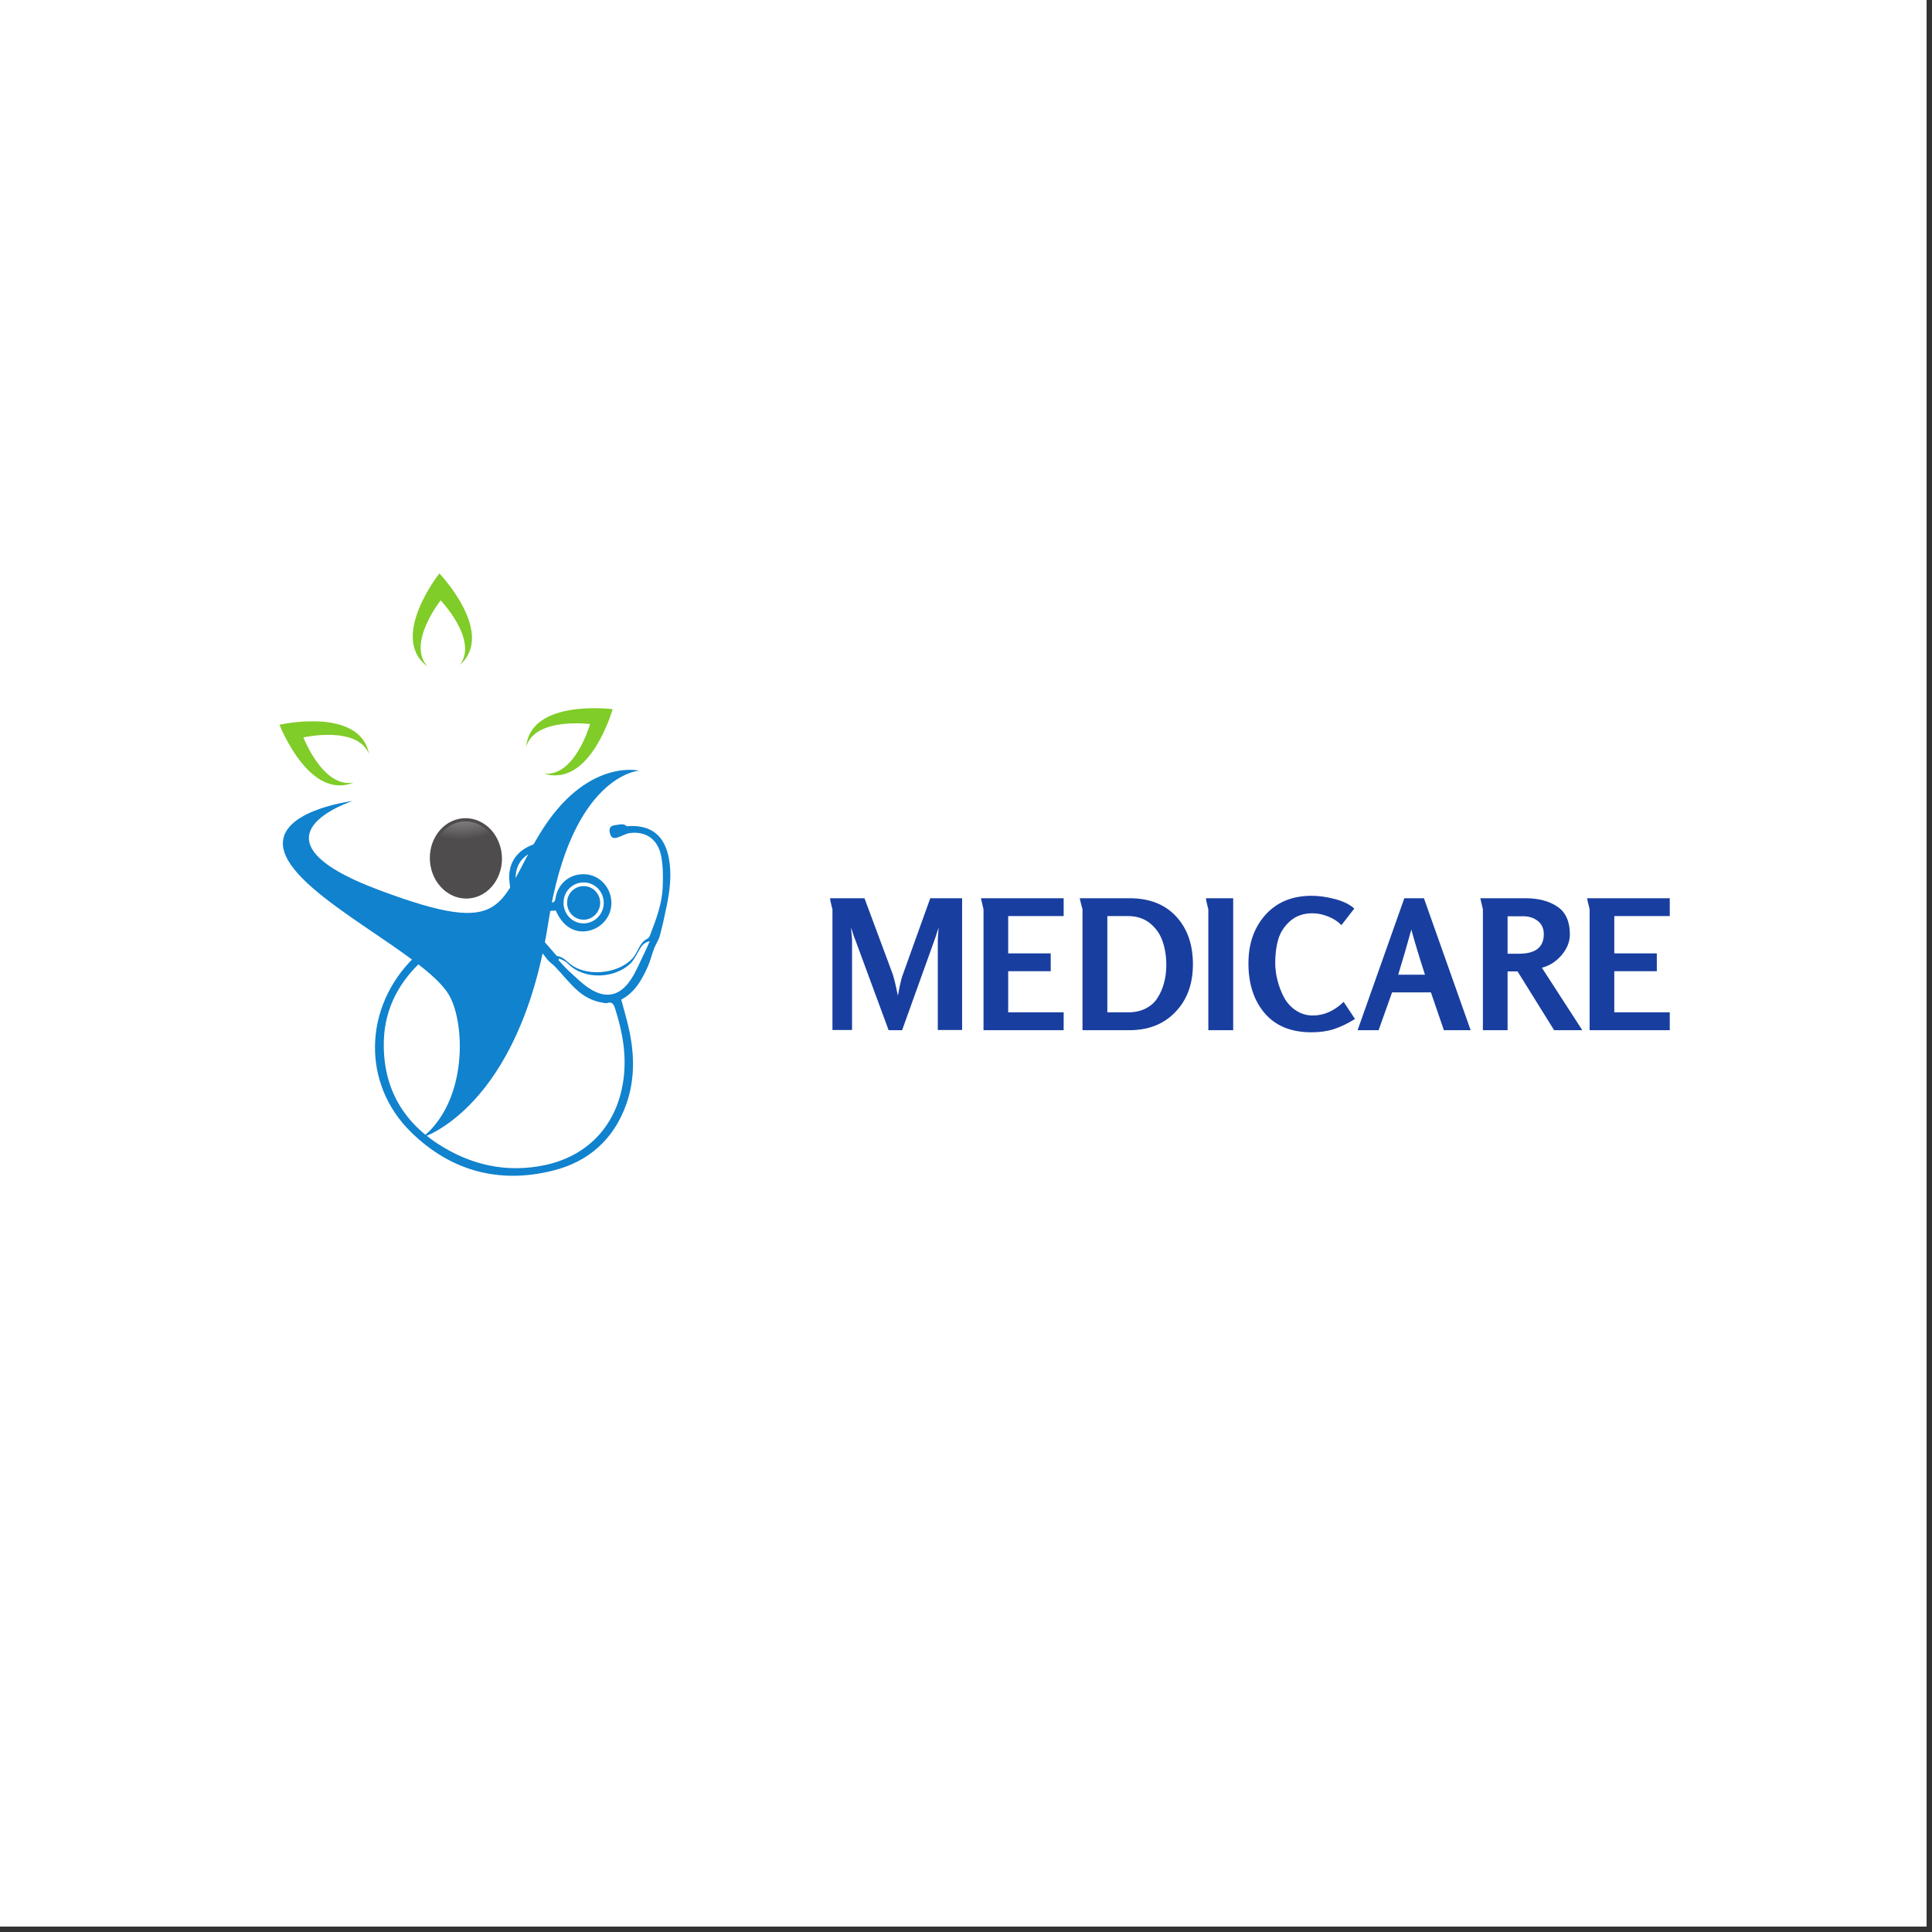 <svg xmlns="http://www.w3.org/2000/svg" xmlns:xlink="http://www.w3.org/1999/xlink" width="230" zoomAndPan="magnify" viewBox="0 0 172.5 172.5" height="230" preserveAspectRatio="xMidYMid meet" version="1.0"><rect x="0" y="0" width="172.5" height="172.5" fill="#333333" stroke="none"/><defs><g/><clipPath id="d5c3960f3d"><path d="M 0 0 L 172 0 L 172 172 L 0 172 Z M 0 0 " clip-rule="nonzero"/></clipPath><clipPath id="681dc72bb2"><path d="M 33 73.469 L 60 73.469 L 60 105 L 33 105 Z M 33 73.469 " clip-rule="nonzero"/></clipPath><clipPath id="f5a8d6bd40"><path d="M 36 51 L 43 51 L 43 60 L 36 60 Z M 36 51 " clip-rule="nonzero"/></clipPath><clipPath id="685ba00033"><path d="M 20.242 52.078 L 56.203 50.402 L 58.543 100.598 L 22.582 102.273 Z M 20.242 52.078 " clip-rule="nonzero"/></clipPath><clipPath id="92b7508913"><path d="M 20.242 52.078 L 56.203 50.402 L 58.543 100.598 L 22.582 102.273 Z M 20.242 52.078 " clip-rule="nonzero"/></clipPath><clipPath id="73d4224f1c"><path d="M 20.242 52.078 L 56.203 50.402 L 58.543 100.598 L 22.582 102.273 Z M 20.242 52.078 " clip-rule="nonzero"/></clipPath><clipPath id="b2730bda6b"><path d="M 46 63 L 55 63 L 55 70 L 46 70 Z M 46 63 " clip-rule="nonzero"/></clipPath><clipPath id="0f54c25007"><path d="M 20.242 52.078 L 56.203 50.402 L 58.543 100.598 L 22.582 102.273 Z M 20.242 52.078 " clip-rule="nonzero"/></clipPath><clipPath id="cbf72af804"><path d="M 20.242 52.078 L 56.203 50.402 L 58.543 100.598 L 22.582 102.273 Z M 20.242 52.078 " clip-rule="nonzero"/></clipPath><clipPath id="62e0a15b66"><path d="M 20.242 52.078 L 56.203 50.402 L 58.543 100.598 L 22.582 102.273 Z M 20.242 52.078 " clip-rule="nonzero"/></clipPath><clipPath id="389d412773"><path d="M 24 64 L 33 64 L 33 71 L 24 71 Z M 24 64 " clip-rule="nonzero"/></clipPath><clipPath id="e2d8f16e6c"><path d="M 20.242 52.078 L 56.203 50.402 L 58.543 100.598 L 22.582 102.273 Z M 20.242 52.078 " clip-rule="nonzero"/></clipPath><clipPath id="6f080761ef"><path d="M 20.242 52.078 L 56.203 50.402 L 58.543 100.598 L 22.582 102.273 Z M 20.242 52.078 " clip-rule="nonzero"/></clipPath><clipPath id="1754b0925f"><path d="M 20.242 52.078 L 56.203 50.402 L 58.543 100.598 L 22.582 102.273 Z M 20.242 52.078 " clip-rule="nonzero"/></clipPath><clipPath id="b5ff88bb0d"><path d="M 25 68 L 58 68 L 58 102 L 25 102 Z M 25 68 " clip-rule="nonzero"/></clipPath><clipPath id="501dce4699"><path d="M 20.242 52.078 L 56.203 50.402 L 58.543 100.598 L 22.582 102.273 Z M 20.242 52.078 " clip-rule="nonzero"/></clipPath><clipPath id="4fa6c0ad02"><path d="M 20.242 52.078 L 56.203 50.402 L 58.543 100.598 L 22.582 102.273 Z M 20.242 52.078 " clip-rule="nonzero"/></clipPath><clipPath id="ab891fb429"><path d="M 20.242 52.078 L 56.203 50.402 L 58.543 100.598 L 22.582 102.273 Z M 20.242 52.078 " clip-rule="nonzero"/></clipPath><clipPath id="98f020f985"><path d="M 38 73 L 45 73 L 45 81 L 38 81 Z M 38 73 " clip-rule="nonzero"/></clipPath><clipPath id="2dcbddc023"><path d="M 20.242 52.078 L 56.203 50.402 L 58.543 100.598 L 22.582 102.273 Z M 20.242 52.078 " clip-rule="nonzero"/></clipPath><clipPath id="86ff28ce19"><path d="M 20.242 52.078 L 56.203 50.402 L 58.543 100.598 L 22.582 102.273 Z M 20.242 52.078 " clip-rule="nonzero"/></clipPath><clipPath id="6bd3e7a2ee"><path d="M 20.242 52.078 L 56.203 50.402 L 58.543 100.598 L 22.582 102.273 Z M 20.242 52.078 " clip-rule="nonzero"/></clipPath><clipPath id="2f9cb12327"><path d="M 38 73 L 45 73 L 45 80 L 38 80 Z M 38 73 " clip-rule="nonzero"/></clipPath><clipPath id="38476de365"><path d="M 20.242 52.078 L 56.203 50.402 L 58.543 100.598 L 22.582 102.273 Z M 20.242 52.078 " clip-rule="nonzero"/></clipPath><clipPath id="410dfa7672"><path d="M 20.242 52.078 L 56.203 50.402 L 58.543 100.598 L 22.582 102.273 Z M 20.242 52.078 " clip-rule="nonzero"/></clipPath><clipPath id="35da4a916a"><path d="M 20.242 52.078 L 56.203 50.402 L 58.543 100.598 L 22.582 102.273 Z M 20.242 52.078 " clip-rule="nonzero"/></clipPath><clipPath id="829b9aace2"><path d="M 38.395 73.469 L 44.434 73.188 L 44.746 79.875 L 38.707 80.156 Z M 38.395 73.469 " clip-rule="nonzero"/></clipPath><clipPath id="cdcad918ca"><path d="M 38.395 73.469 L 44.434 73.188 L 44.746 79.875 L 38.707 80.156 Z M 38.395 73.469 " clip-rule="nonzero"/></clipPath><clipPath id="29d2374054"><path d="M 38.395 73.469 L 44.434 73.188 L 44.746 79.875 L 38.707 80.156 Z M 38.395 73.469 " clip-rule="nonzero"/></clipPath><clipPath id="39fdee3621"><path d="M 41.75 79.934 C 40.422 79.996 39.168 79.051 38.766 77.562 C 38.293 75.816 39.176 73.984 40.738 73.473 C 40.977 73.398 41.211 73.355 41.445 73.344 C 42.773 73.281 44.027 74.23 44.43 75.715 C 44.902 77.465 44.02 79.293 42.457 79.805 C 42.223 79.883 41.984 79.926 41.75 79.934 " clip-rule="nonzero"/></clipPath><clipPath id="9f28c0b1e0"><path d="M 38.395 73.469 L 44.434 73.188 L 44.746 79.875 L 38.707 80.156 Z M 38.395 73.469 " clip-rule="nonzero"/></clipPath><clipPath id="efccfec457"><path d="M 41.75 79.934 C 40.422 79.996 39.168 79.051 38.766 77.562 C 38.293 75.816 39.176 73.984 40.738 73.473 C 40.977 73.398 41.211 73.355 41.445 73.344 C 42.773 73.281 44.027 74.23 44.43 75.715 C 44.902 77.465 44.02 79.293 42.457 79.805 C 42.223 79.883 41.984 79.926 41.75 79.934 " clip-rule="nonzero"/></clipPath><clipPath id="7c571291f7"><path d="M 44.703 73.191 L 38.184 73.496 L 38.492 80.086 L 45.012 79.781 Z M 44.703 73.191 " clip-rule="nonzero"/></clipPath><radialGradient gradientTransform="matrix(0.046, 0.996, -1.002, 0.047, 41.198, 67.871)" gradientUnits="userSpaceOnUse" r="7.15" cx="0" id="601bed13e2" cy="0" fx="0" fy="0"><stop stop-opacity="1" stop-color="rgb(99.805%, 99.805%, 99.805%)" offset="0"/><stop stop-opacity="1" stop-color="rgb(99.428%, 99.428%, 99.428%)" offset="0.008"/><stop stop-opacity="1" stop-color="rgb(99.2%, 99.2%, 99.2%)" offset="0.02"/><stop stop-opacity="1" stop-color="rgb(98.97%, 98.97%, 98.97%)" offset="0.023"/><stop stop-opacity="1" stop-color="rgb(98.592%, 98.592%, 98.592%)" offset="0.035"/><stop stop-opacity="1" stop-color="rgb(98.399%, 98.399%, 98.399%)" offset="0.039"/><stop stop-opacity="1" stop-color="rgb(98.206%, 98.206%, 98.206%)" offset="0.043"/><stop stop-opacity="1" stop-color="rgb(98.006%, 98.006%, 98.006%)" offset="0.047"/><stop stop-opacity="1" stop-color="rgb(97.815%, 97.815%, 97.815%)" offset="0.051"/><stop stop-opacity="1" stop-color="rgb(97.464%, 97.444%, 97.444%)" offset="0.055"/><stop stop-opacity="1" stop-color="rgb(97.284%, 97.078%, 97.078%)" offset="0.066"/><stop stop-opacity="1" stop-color="rgb(97.084%, 96.889%, 96.889%)" offset="0.07"/><stop stop-opacity="1" stop-color="rgb(96.893%, 96.689%, 96.689%)" offset="0.074"/><stop stop-opacity="1" stop-color="rgb(96.693%, 96.498%, 96.498%)" offset="0.078"/><stop stop-opacity="1" stop-color="rgb(96.5%, 96.301%, 96.301%)" offset="0.082"/><stop stop-opacity="1" stop-color="rgb(96.307%, 96.103%, 96.103%)" offset="0.086"/><stop stop-opacity="1" stop-color="rgb(96.107%, 95.912%, 95.912%)" offset="0.09"/><stop stop-opacity="1" stop-color="rgb(95.917%, 95.711%, 95.711%)" offset="0.094"/><stop stop-opacity="1" stop-color="rgb(95.538%, 95.52%, 95.52%)" offset="0.098"/><stop stop-opacity="1" stop-color="rgb(95.297%, 95.297%, 95.297%)" offset="0.102"/><stop stop-opacity="1" stop-color="rgb(95.076%, 95.076%, 95.076%)" offset="0.105"/><stop stop-opacity="1" stop-color="rgb(94.885%, 94.885%, 94.885%)" offset="0.109"/><stop stop-opacity="1" stop-color="rgb(94.685%, 94.685%, 94.685%)" offset="0.113"/><stop stop-opacity="1" stop-color="rgb(94.495%, 94.495%, 94.495%)" offset="0.117"/><stop stop-opacity="1" stop-color="rgb(94.295%, 94.295%, 94.295%)" offset="0.121"/><stop stop-opacity="1" stop-color="rgb(94.099%, 93.904%, 94.099%)" offset="0.125"/><stop stop-opacity="1" stop-color="rgb(93.909%, 93.704%, 93.909%)" offset="0.129"/><stop stop-opacity="1" stop-color="rgb(93.709%, 93.513%, 93.523%)" offset="0.133"/><stop stop-opacity="1" stop-color="rgb(93.518%, 93.314%, 93.314%)" offset="0.137"/><stop stop-opacity="1" stop-color="rgb(93.318%, 93.123%, 93.123%)" offset="0.141"/><stop stop-opacity="1" stop-color="rgb(93.077%, 92.9%, 92.9%)" offset="0.145"/><stop stop-opacity="1" stop-color="rgb(92.677%, 92.664%, 92.677%)" offset="0.148"/><stop stop-opacity="1" stop-color="rgb(92.49%, 92.336%, 92.49%)" offset="0.152"/><stop stop-opacity="1" stop-color="rgb(92.34%, 92.191%, 92.331%)" offset="0.156"/><stop stop-opacity="1" stop-color="rgb(92.197%, 91.991%, 91.991%)" offset="0.16"/><stop stop-opacity="1" stop-color="rgb(91.998%, 91.8%, 91.8%)" offset="0.164"/><stop stop-opacity="1" stop-color="rgb(91.801%, 91.606%, 91.606%)" offset="0.168"/><stop stop-opacity="1" stop-color="rgb(91.611%, 91.405%, 91.405%)" offset="0.172"/><stop stop-opacity="1" stop-color="rgb(91.226%, 91.214%, 91.214%)" offset="0.176"/><stop stop-opacity="1" stop-color="rgb(91.014%, 90.836%, 90.836%)" offset="0.18"/><stop stop-opacity="1" stop-color="rgb(90.823%, 90.619%, 90.619%)" offset="0.184"/><stop stop-opacity="1" stop-color="rgb(90.604%, 90.399%, 90.399%)" offset="0.188"/><stop stop-opacity="1" stop-color="rgb(90.363%, 90.182%, 90.182%)" offset="0.191"/><stop stop-opacity="1" stop-color="rgb(89.983%, 89.972%, 89.972%)" offset="0.195"/><stop stop-opacity="1" stop-color="rgb(89.793%, 89.587%, 89.587%)" offset="0.199"/><stop stop-opacity="1" stop-color="rgb(89.594%, 89.398%, 89.398%)" offset="0.203"/><stop stop-opacity="1" stop-color="rgb(89.4%, 89.201%, 89.201%)" offset="0.207"/><stop stop-opacity="1" stop-color="rgb(89.207%, 88.811%, 89.003%)" offset="0.211"/><stop stop-opacity="1" stop-color="rgb(88.82%, 88.606%, 88.812%)" offset="0.215"/><stop stop-opacity="1" stop-color="rgb(88.611%, 88.416%, 88.429%)" offset="0.219"/><stop stop-opacity="1" stop-color="rgb(88.42%, 88.216%, 88.216%)" offset="0.223"/><stop stop-opacity="1" stop-color="rgb(88.197%, 87.981%, 87.981%)" offset="0.227"/><stop stop-opacity="1" stop-color="rgb(87.962%, 87.631%, 87.631%)" offset="0.23"/><stop stop-opacity="1" stop-color="rgb(87.636%, 87.485%, 87.485%)" offset="0.234"/><stop stop-opacity="1" stop-color="rgb(87.489%, 87.276%, 87.285%)" offset="0.238"/><stop stop-opacity="1" stop-color="rgb(87.285%, 86.89%, 87.094%)" offset="0.242"/><stop stop-opacity="1" stop-color="rgb(86.894%, 86.699%, 86.894%)" offset="0.246"/><stop stop-opacity="1" stop-color="rgb(86.699%, 86.504%, 86.504%)" offset="0.25"/><stop stop-opacity="1" stop-color="rgb(86.508%, 86.304%, 86.304%)" offset="0.254"/><stop stop-opacity="1" stop-color="rgb(86.308%, 86.113%, 86.113%)" offset="0.258"/><stop stop-opacity="1" stop-color="rgb(86.118%, 85.732%, 85.732%)" offset="0.262"/><stop stop-opacity="1" stop-color="rgb(85.741%, 85.518%, 85.518%)" offset="0.266"/><stop stop-opacity="1" stop-color="rgb(85.501%, 85.277%, 85.277%)" offset="0.27"/><stop stop-opacity="1" stop-color="rgb(85.26%, 84.877%, 84.877%)" offset="0.273"/><stop stop-opacity="1" stop-color="rgb(84.882%, 84.686%, 84.686%)" offset="0.277"/><stop stop-opacity="1" stop-color="rgb(84.691%, 84.479%, 84.486%)" offset="0.281"/><stop stop-opacity="1" stop-color="rgb(84.488%, 84.091%, 84.296%)" offset="0.285"/><stop stop-opacity="1" stop-color="rgb(84.097%, 83.899%, 84.097%)" offset="0.289"/><stop stop-opacity="1" stop-color="rgb(83.9%, 83.705%, 83.707%)" offset="0.293"/><stop stop-opacity="1" stop-color="rgb(83.71%, 83.316%, 83.505%)" offset="0.297"/><stop stop-opacity="1" stop-color="rgb(83.51%, 83.11%, 83.315%)" offset="0.301"/><stop stop-opacity="1" stop-color="rgb(83.319%, 82.919%, 82.935%)" offset="0.305"/><stop stop-opacity="1" stop-color="rgb(82.945%, 82.588%, 82.719%)" offset="0.309"/><stop stop-opacity="1" stop-color="rgb(82.709%, 82.397%, 82.529%)" offset="0.312"/><stop stop-opacity="1" stop-color="rgb(82.518%, 82.164%, 82.179%)" offset="0.316"/><stop stop-opacity="1" stop-color="rgb(82.184%, 81.784%, 81.989%)" offset="0.32"/><stop stop-opacity="1" stop-color="rgb(81.993%, 81.593%, 81.783%)" offset="0.324"/><stop stop-opacity="1" stop-color="rgb(81.792%, 81.392%, 81.393%)" offset="0.328"/><stop stop-opacity="1" stop-color="rgb(81.401%, 81.001%, 81.2%)" offset="0.332"/><stop stop-opacity="1" stop-color="rgb(81.203%, 80.803%, 81.007%)" offset="0.336"/><stop stop-opacity="1" stop-color="rgb(81.012%, 80.612%, 80.62%)" offset="0.34"/><stop stop-opacity="1" stop-color="rgb(80.629%, 80.229%, 80.411%)" offset="0.344"/><stop stop-opacity="1" stop-color="rgb(80.415%, 80.016%, 80.22%)" offset="0.348"/><stop stop-opacity="1" stop-color="rgb(80.176%, 79.774%, 79.82%)" offset="0.352"/><stop stop-opacity="1" stop-color="rgb(79.776%, 79.375%, 79.581%)" offset="0.355"/><stop stop-opacity="1" stop-color="rgb(79.585%, 79.185%, 79.367%)" offset="0.359"/><stop stop-opacity="1" stop-color="rgb(79.376%, 78.976%, 78.976%)" offset="0.363"/><stop stop-opacity="1" stop-color="rgb(78.99%, 78.59%, 78.59%)" offset="0.367"/><stop stop-opacity="1" stop-color="rgb(78.604%, 78.204%, 78.204%)" offset="0.375"/><stop stop-opacity="1" stop-color="rgb(78.214%, 77.814%, 77.814%)" offset="0.379"/><stop stop-opacity="1" stop-color="rgb(77.823%, 77.469%, 77.608%)" offset="0.383"/><stop stop-opacity="1" stop-color="rgb(77.612%, 77.31%, 77.463%)" offset="0.387"/><stop stop-opacity="1" stop-color="rgb(77.466%, 77.122%, 77.136%)" offset="0.391"/><stop stop-opacity="1" stop-color="rgb(77.116%, 76.723%, 76.9%)" offset="0.395"/><stop stop-opacity="1" stop-color="rgb(76.881%, 76.482%, 76.66%)" offset="0.398"/><stop stop-opacity="1" stop-color="rgb(76.669%, 76.27%, 76.282%)" offset="0.402"/><stop stop-opacity="1" stop-color="rgb(76.286%, 75.887%, 76.091%)" offset="0.406"/><stop stop-opacity="1" stop-color="rgb(76.096%, 75.696%, 75.888%)" offset="0.41"/><stop stop-opacity="1" stop-color="rgb(75.897%, 75.497%, 75.497%)" offset="0.414"/><stop stop-opacity="1" stop-color="rgb(75.507%, 75.107%, 75.107%)" offset="0.418"/><stop stop-opacity="1" stop-color="rgb(75.305%, 74.716%, 74.905%)" offset="0.422"/><stop stop-opacity="1" stop-color="rgb(75.114%, 74.51%, 74.715%)" offset="0.426"/><stop stop-opacity="1" stop-color="rgb(74.734%, 74.319%, 74.335%)" offset="0.43"/><stop stop-opacity="1" stop-color="rgb(74.344%, 73.944%, 74.12%)" offset="0.434"/><stop stop-opacity="1" stop-color="rgb(74.103%, 73.703%, 73.878%)" offset="0.438"/><stop stop-opacity="1" stop-color="rgb(73.863%, 73.463%, 73.463%)" offset="0.441"/><stop stop-opacity="1" stop-color="rgb(73.483%, 73.073%, 73.083%)" offset="0.445"/><stop stop-opacity="1" stop-color="rgb(73.293%, 72.688%, 72.893%)" offset="0.449"/><stop stop-opacity="1" stop-color="rgb(73.091%, 72.498%, 72.691%)" offset="0.453"/><stop stop-opacity="1" stop-color="rgb(72.701%, 72.351%, 72.351%)" offset="0.457"/><stop stop-opacity="1" stop-color="rgb(72.502%, 72.009%, 72.202%)" offset="0.461"/><stop stop-opacity="1" stop-color="rgb(72.359%, 71.806%, 72.011%)" offset="0.465"/><stop stop-opacity="1" stop-color="rgb(72.026%, 71.616%, 71.629%)" offset="0.469"/><stop stop-opacity="1" stop-color="rgb(71.638%, 71.239%, 71.239%)" offset="0.473"/><stop stop-opacity="1" stop-color="rgb(71.397%, 70.821%, 70.998%)" offset="0.477"/><stop stop-opacity="1" stop-color="rgb(71.156%, 70.58%, 70.757%)" offset="0.48"/><stop stop-opacity="1" stop-color="rgb(70.779%, 70.366%, 70.38%)" offset="0.484"/><stop stop-opacity="1" stop-color="rgb(70.59%, 69.975%, 70.189%)" offset="0.488"/><stop stop-opacity="1" stop-color="rgb(70.386%, 69.589%, 69.984%)" offset="0.492"/><stop stop-opacity="1" stop-color="rgb(69.995%, 69.398%, 69.594%)" offset="0.496"/><stop stop-opacity="1" stop-color="rgb(69.604%, 69.203%, 69.203%)" offset="0.5"/><stop stop-opacity="1" stop-color="rgb(69.403%, 68.813%, 69.003%)" offset="0.504"/><stop stop-opacity="1" stop-color="rgb(69.212%, 68.608%, 68.813%)" offset="0.508"/><stop stop-opacity="1" stop-color="rgb(68.832%, 68.417%, 68.433%)" offset="0.512"/><stop stop-opacity="1" stop-color="rgb(68.617%, 68.042%, 68.042%)" offset="0.516"/><stop stop-opacity="1" stop-color="rgb(68.376%, 67.673%, 67.805%)" offset="0.52"/><stop stop-opacity="1" stop-color="rgb(67.964%, 67.482%, 67.615%)" offset="0.523"/><stop stop-opacity="1" stop-color="rgb(67.636%, 67.27%, 67.27%)" offset="0.527"/><stop stop-opacity="1" stop-color="rgb(67.491%, 66.879%, 66.887%)" offset="0.531"/><stop stop-opacity="1" stop-color="rgb(67.288%, 66.492%, 66.696%)" offset="0.535"/><stop stop-opacity="1" stop-color="rgb(66.898%, 66.299%, 66.498%)" offset="0.539"/><stop stop-opacity="1" stop-color="rgb(66.507%, 66.106%, 66.107%)" offset="0.543"/><stop stop-opacity="1" stop-color="rgb(66.306%, 65.717%, 65.906%)" offset="0.547"/><stop stop-opacity="1" stop-color="rgb(66.115%, 65.326%, 65.715%)" offset="0.551"/><stop stop-opacity="1" stop-color="rgb(65.735%, 65.114%, 65.335%)" offset="0.555"/><stop stop-opacity="1" stop-color="rgb(65.52%, 64.923%, 64.944%)" offset="0.559"/><stop stop-opacity="1" stop-color="rgb(65.279%, 64.503%, 64.703%)" offset="0.562"/><stop stop-opacity="1" stop-color="rgb(64.864%, 64.079%, 64.464%)" offset="0.566"/><stop stop-opacity="1" stop-color="rgb(64.484%, 63.889%, 64.073%)" offset="0.57"/><stop stop-opacity="1" stop-color="rgb(64.293%, 63.683%, 63.689%)" offset="0.574"/><stop stop-opacity="1" stop-color="rgb(64.091%, 63.292%, 63.498%)" offset="0.578"/><stop stop-opacity="1" stop-color="rgb(63.701%, 62.901%, 63.301%)" offset="0.582"/><stop stop-opacity="1" stop-color="rgb(63.31%, 62.703%, 62.91%)" offset="0.586"/><stop stop-opacity="1" stop-color="rgb(63.107%, 62.558%, 62.566%)" offset="0.59"/><stop stop-opacity="1" stop-color="rgb(62.917%, 62.225%, 62.408%)" offset="0.594"/><stop stop-opacity="1" stop-color="rgb(62.582%, 61.838%, 62.221%)" offset="0.598"/><stop stop-opacity="1" stop-color="rgb(62.215%, 61.597%, 61.797%)" offset="0.602"/><stop stop-opacity="1" stop-color="rgb(61.98%, 61.357%, 61.375%)" offset="0.605"/><stop stop-opacity="1" stop-color="rgb(61.766%, 60.966%, 61.185%)" offset="0.609"/><stop stop-opacity="1" stop-color="rgb(61.375%, 60.585%, 60.976%)" offset="0.613"/><stop stop-opacity="1" stop-color="rgb(60.989%, 60.394%, 60.585%)" offset="0.617"/><stop stop-opacity="1" stop-color="rgb(60.799%, 60.194%, 60.194%)" offset="0.621"/><stop stop-opacity="1" stop-color="rgb(60.603%, 59.804%, 59.804%)" offset="0.625"/><stop stop-opacity="1" stop-color="rgb(60.213%, 59.413%, 59.604%)" offset="0.629"/><stop stop-opacity="1" stop-color="rgb(59.822%, 59.023%, 59.413%)" offset="0.633"/><stop stop-opacity="1" stop-color="rgb(59.613%, 58.813%, 59.032%)" offset="0.637"/><stop stop-opacity="1" stop-color="rgb(59.422%, 58.623%, 58.641%)" offset="0.641"/><stop stop-opacity="1" stop-color="rgb(59.001%, 58.2%, 58.4%)" offset="0.645"/><stop stop-opacity="1" stop-color="rgb(58.577%, 57.777%, 58.16%)" offset="0.648"/><stop stop-opacity="1" stop-color="rgb(58.386%, 57.59%, 57.773%)" offset="0.652"/><stop stop-opacity="1" stop-color="rgb(58.179%, 57.431%, 57.44%)" offset="0.656"/><stop stop-opacity="1" stop-color="rgb(57.788%, 57.088%, 57.297%)" offset="0.66"/><stop stop-opacity="1" stop-color="rgb(57.448%, 56.697%, 57.098%)" offset="0.664"/><stop stop-opacity="1" stop-color="rgb(57.3%, 56.5%, 56.708%)" offset="0.668"/><stop stop-opacity="1" stop-color="rgb(57.111%, 56.31%, 56.317%)" offset="0.672"/><stop stop-opacity="1" stop-color="rgb(56.726%, 55.927%, 55.927%)" offset="0.676"/><stop stop-opacity="1" stop-color="rgb(56.335%, 55.536%, 55.714%)" offset="0.68"/><stop stop-opacity="1" stop-color="rgb(55.945%, 55.145%, 55.524%)" offset="0.684"/><stop stop-opacity="1" stop-color="rgb(55.704%, 54.904%, 55.104%)" offset="0.688"/><stop stop-opacity="1" stop-color="rgb(55.463%, 54.663%, 54.678%)" offset="0.691"/><stop stop-opacity="1" stop-color="rgb(55.072%, 54.272%, 54.488%)" offset="0.695"/><stop stop-opacity="1" stop-color="rgb(54.688%, 53.882%, 54.282%)" offset="0.699"/><stop stop-opacity="1" stop-color="rgb(54.498%, 53.493%, 53.891%)" offset="0.703"/><stop stop-opacity="1" stop-color="rgb(54.301%, 53.299%, 53.5%)" offset="0.707"/><stop stop-opacity="1" stop-color="rgb(53.911%, 53.107%, 53.11%)" offset="0.711"/><stop stop-opacity="1" stop-color="rgb(53.52%, 52.719%, 52.907%)" offset="0.715"/><stop stop-opacity="1" stop-color="rgb(53.311%, 52.374%, 52.716%)" offset="0.719"/><stop stop-opacity="1" stop-color="rgb(53.12%, 52.211%, 52.382%)" offset="0.723"/><stop stop-opacity="1" stop-color="rgb(52.704%, 51.974%, 52.016%)" offset="0.727"/><stop stop-opacity="1" stop-color="rgb(52.313%, 51.556%, 51.781%)" offset="0.73"/><stop stop-opacity="1" stop-color="rgb(51.981%, 51.166%, 51.567%)" offset="0.734"/><stop stop-opacity="1" stop-color="rgb(51.79%, 50.784%, 51.176%)" offset="0.738"/><stop stop-opacity="1" stop-color="rgb(51.585%, 50.595%, 50.786%)" offset="0.742"/><stop stop-opacity="1" stop-color="rgb(51.195%, 50.395%, 50.395%)" offset="0.746"/><stop stop-opacity="1" stop-color="rgb(50.804%, 50.005%, 50.2%)" offset="0.75"/><stop stop-opacity="1" stop-color="rgb(50.604%, 49.614%, 50.009%)" offset="0.754"/><stop stop-opacity="1" stop-color="rgb(50.414%, 49.223%, 49.623%)" offset="0.758"/><stop stop-opacity="1" stop-color="rgb(50.032%, 49.013%, 49.232%)" offset="0.762"/><stop stop-opacity="1" stop-color="rgb(49.641%, 48.822%, 48.842%)" offset="0.766"/><stop stop-opacity="1" stop-color="rgb(49.222%, 48.401%, 48.601%)" offset="0.77"/><stop stop-opacity="1" stop-color="rgb(48.982%, 47.964%, 48.36%)" offset="0.773"/><stop stop-opacity="1" stop-color="rgb(48.77%, 47.636%, 47.972%)" offset="0.777"/><stop stop-opacity="1" stop-color="rgb(48.38%, 47.491%, 47.632%)" offset="0.781"/><stop stop-opacity="1" stop-color="rgb(47.989%, 47.289%, 47.292%)" offset="0.785"/><stop stop-opacity="1" stop-color="rgb(47.649%, 46.898%, 47.099%)" offset="0.789"/><stop stop-opacity="1" stop-color="rgb(47.501%, 46.507%, 46.906%)" offset="0.793"/><stop stop-opacity="1" stop-color="rgb(47.31%, 46.117%, 46.516%)" offset="0.797"/><stop stop-opacity="1" stop-color="rgb(46.925%, 45.911%, 46.126%)" offset="0.801"/><stop stop-opacity="1" stop-color="rgb(46.535%, 45.72%, 45.735%)" offset="0.805"/><stop stop-opacity="1" stop-color="rgb(46.144%, 45.345%, 45.518%)" offset="0.809"/><stop stop-opacity="1" stop-color="rgb(45.903%, 44.904%, 45.279%)" offset="0.812"/><stop stop-opacity="1" stop-color="rgb(45.663%, 44.478%, 44.864%)" offset="0.816"/><stop stop-opacity="1" stop-color="rgb(45.273%, 44.289%, 44.473%)" offset="0.82"/><stop stop-opacity="1" stop-color="rgb(44.888%, 44.083%, 44.089%)" offset="0.824"/><stop stop-opacity="1" stop-color="rgb(44.698%, 43.692%, 43.898%)" offset="0.828"/><stop stop-opacity="1" stop-color="rgb(44.501%, 43.301%, 43.701%)" offset="0.832"/><stop stop-opacity="1" stop-color="rgb(44.11%, 42.911%, 43.311%)" offset="0.836"/><stop stop-opacity="1" stop-color="rgb(43.719%, 42.706%, 42.92%)" offset="0.84"/><stop stop-opacity="1" stop-color="rgb(43.329%, 42.561%, 42.575%)" offset="0.844"/><stop stop-opacity="1" stop-color="rgb(43.117%, 42.233%, 42.412%)" offset="0.848"/><stop stop-opacity="1" stop-color="rgb(42.882%, 41.797%, 42.175%)" offset="0.852"/><stop stop-opacity="1" stop-color="rgb(42.513%, 41.357%, 41.757%)" offset="0.855"/><stop stop-opacity="1" stop-color="rgb(42.166%, 40.981%, 41.367%)" offset="0.859"/><stop stop-opacity="1" stop-color="rgb(41.785%, 40.79%, 40.976%)" offset="0.863"/><stop stop-opacity="1" stop-color="rgb(41.594%, 40.585%, 40.59%)" offset="0.867"/><stop stop-opacity="1" stop-color="rgb(41.394%, 40.195%, 40.399%)" offset="0.871"/><stop stop-opacity="1" stop-color="rgb(41.003%, 39.804%, 40.204%)" offset="0.875"/><stop stop-opacity="1" stop-color="rgb(40.613%, 39.413%, 39.813%)" offset="0.879"/><stop stop-opacity="1" stop-color="rgb(40.222%, 39.209%, 39.423%)" offset="0.883"/><stop stop-opacity="1" stop-color="rgb(39.832%, 39.018%, 39.032%)" offset="0.887"/><stop stop-opacity="1" stop-color="rgb(39.618%, 38.641%, 38.817%)" offset="0.891"/><stop stop-opacity="1" stop-color="rgb(39.377%, 38.2%, 38.577%)" offset="0.895"/><stop stop-opacity="1" stop-color="rgb(38.96%, 37.764%, 38.161%)" offset="0.898"/><stop stop-opacity="1" stop-color="rgb(38.57%, 37.436%, 37.773%)" offset="0.902"/><stop stop-opacity="1" stop-color="rgb(38.187%, 37.291%, 37.431%)" offset="0.906"/><stop stop-opacity="1" stop-color="rgb(37.996%, 37.088%, 37.091%)" offset="0.91"/><stop stop-opacity="1" stop-color="rgb(37.798%, 36.697%, 36.899%)" offset="0.914"/><stop stop-opacity="1" stop-color="rgb(37.456%, 36.307%, 36.705%)" offset="0.918"/><stop stop-opacity="1" stop-color="rgb(37.115%, 35.916%, 36.316%)" offset="0.922"/><stop stop-opacity="1" stop-color="rgb(36.726%, 35.526%, 35.925%)" offset="0.926"/><stop stop-opacity="1" stop-color="rgb(36.514%, 35.315%, 35.535%)" offset="0.93"/><stop stop-opacity="1" stop-color="rgb(36.324%, 35.124%, 35.32%)" offset="0.934"/><stop stop-opacity="1" stop-color="rgb(35.904%, 34.703%, 35.078%)" offset="0.938"/><stop stop-opacity="1" stop-color="rgb(35.463%, 34.264%, 34.663%)" offset="0.941"/><stop stop-opacity="1" stop-color="rgb(35.072%, 33.873%, 34.273%)" offset="0.945"/><stop stop-opacity="1" stop-color="rgb(34.688%, 33.488%, 33.882%)" offset="0.949"/><stop stop-opacity="1" stop-color="rgb(34.497%, 33.298%, 33.493%)" offset="0.953"/><stop stop-opacity="1" stop-color="rgb(34.3%, 33.101%, 33.299%)" offset="0.957"/><stop stop-opacity="1" stop-color="rgb(33.91%, 32.71%, 33.107%)" offset="0.961"/><stop stop-opacity="1" stop-color="rgb(33.519%, 32.365%, 32.719%)" offset="0.965"/><stop stop-opacity="1" stop-color="rgb(33.128%, 32.025%, 32.375%)" offset="0.969"/><stop stop-opacity="1" stop-color="rgb(32.916%, 31.638%, 32.034%)" offset="0.973"/><stop stop-opacity="1" stop-color="rgb(32.681%, 31.396%, 31.621%)" offset="0.977"/><stop stop-opacity="1" stop-color="rgb(32.314%, 31.157%, 31.38%)" offset="0.98"/><stop stop-opacity="1" stop-color="rgb(31.967%, 30.766%, 31.166%)" offset="0.984"/><stop stop-opacity="1" stop-color="rgb(31.577%, 30.376%, 30.775%)" offset="0.988"/><stop stop-opacity="1" stop-color="rgb(31.19%, 29.99%, 30.389%)" offset="0.992"/><stop stop-opacity="1" stop-color="rgb(31%, 29.799%, 30.199%)" offset="1"/></radialGradient></defs><g clip-path="url(#d5c3960f3d)"><path fill="#ffffff" d="M 0 0 L 172.5 0 L 172.5 180 L 0 180 Z M 0 0 " fill-opacity="1" fill-rule="nonzero"/><path fill="#ffffff" d="M 0 0 L 172.5 0 L 172.5 172.5 L 0 172.5 Z M 0 0 " fill-opacity="1" fill-rule="nonzero"/><path fill="#ffffff" d="M 0 0 L 172.5 0 L 172.5 172.5 L 0 172.5 Z M 0 0 " fill-opacity="1" fill-rule="nonzero"/></g><g clip-path="url(#681dc72bb2)"><path fill="#1082ce" d="M 45.922 81.07 C 45.762 80.191 45.523 79.371 45.473 78.539 C 45.383 76.996 46.176 75.941 47.602 75.402 C 48.02 75.246 48.375 74.91 48.852 74.832 C 49.227 74.766 49.434 74.871 49.516 75.238 C 49.613 75.645 49.457 75.906 49.059 75.941 C 48.73 75.965 48.395 75.926 48.059 75.934 C 47.953 75.934 47.852 75.973 47.75 76.004 C 46.547 76.41 45.898 77.426 46.066 78.777 C 46.141 79.41 46.375 80.02 46.535 80.645 C 46.594 80.867 46.715 80.918 46.949 80.887 C 47.711 80.766 48.473 80.668 49.23 80.59 C 49.484 80.566 49.562 80.465 49.594 80.223 C 49.812 78.84 50.934 77.957 52.309 78.062 C 53.574 78.16 54.57 79.266 54.59 80.586 C 54.609 81.906 53.598 83.02 52.262 83.152 C 51.133 83.262 50.18 82.594 49.625 81.293 C 49.207 81.332 48.773 81.355 48.34 81.41 C 47.91 81.461 47.484 81.539 47.012 81.613 C 47.066 81.738 47.09 81.836 47.137 81.926 C 47.754 83.219 48.742 84.215 49.652 85.281 C 49.676 85.312 49.711 85.359 49.734 85.359 C 50.355 85.426 50.688 85.961 51.168 86.258 C 52.676 87.199 55.23 86.895 56.449 85.594 C 56.668 85.359 56.824 85.047 56.977 84.75 C 57.18 84.363 57.391 84.004 57.805 83.809 C 57.895 83.762 57.984 83.648 58.023 83.547 C 58.559 82.145 59.113 80.734 59.172 79.207 C 59.203 78.293 59.211 77.34 59.035 76.445 C 58.746 74.949 57.699 74.211 56.273 74.375 C 55.883 74.418 55.508 74.664 55.121 74.781 C 54.738 74.898 54.559 74.781 54.457 74.387 C 54.348 73.953 54.496 73.711 54.941 73.672 C 55.281 73.648 55.645 73.469 55.957 73.766 C 55.984 73.789 56.062 73.766 56.113 73.758 C 58.164 73.652 59.352 74.609 59.727 76.672 C 59.984 78.094 59.809 79.488 59.527 80.879 C 59.344 81.777 59.152 82.668 58.914 83.547 C 58.805 83.945 58.547 84.305 58.398 84.699 C 58.195 85.223 58.074 85.777 57.848 86.285 C 57.312 87.488 56.676 88.617 55.469 89.25 C 55.707 90.156 55.973 91.027 56.164 91.91 C 56.645 94.133 56.695 96.352 55.941 98.527 C 54.824 101.723 52.555 103.727 49.367 104.52 C 44.582 105.719 40.266 104.566 36.73 101.113 C 32.273 96.777 32.449 89.914 36.965 85.492 C 39.043 83.461 41.562 82.254 44.312 81.477 C 44.871 81.316 45.438 81.188 45.922 81.07 Z M 46.289 81.758 C 43.195 82.379 40.254 83.473 37.809 85.676 C 35.688 87.586 34.371 89.965 34.273 92.879 C 34.145 96.863 35.797 99.988 39.094 102.125 C 42.016 104.023 45.227 104.758 48.672 104.023 C 52.574 103.184 55.125 100.387 55.668 96.379 C 55.957 94.215 55.586 92.121 54.922 90.062 C 54.793 89.664 54.664 89.406 54.199 89.559 C 54.094 89.59 53.961 89.551 53.844 89.531 C 52.902 89.395 52.094 88.949 51.418 88.312 C 50.766 87.703 50.207 86.992 49.586 86.336 C 49.355 86.086 49.051 85.91 48.852 85.641 C 48.523 85.211 48.168 84.816 47.91 84.297 C 47.477 83.422 46.863 82.629 46.289 81.758 Z M 49.934 85.574 C 49.91 85.621 49.891 85.668 49.863 85.719 C 50.16 86.043 50.445 86.375 50.766 86.672 C 51.355 87.207 51.922 87.789 52.578 88.223 C 54.062 89.207 55.32 88.961 56.312 87.48 C 56.816 86.734 57.145 85.871 57.551 85.059 C 57.707 84.742 57.844 84.422 58.012 84.035 C 57.418 84.156 57.223 84.559 56.996 84.961 C 56.777 85.352 56.559 85.777 56.242 86.074 C 54.848 87.359 52.141 87.547 50.652 85.988 C 50.469 85.797 50.18 85.715 49.934 85.574 Z M 50.316 80.578 C 50.301 81.594 51.078 82.418 52.062 82.445 C 53.055 82.465 53.883 81.664 53.906 80.668 C 53.926 79.633 53.141 78.801 52.133 78.789 C 51.133 78.777 50.328 79.57 50.316 80.578 Z M 50.316 80.578 " fill-opacity="1" fill-rule="nonzero"/></g><path fill="#1082ce" d="M 52.129 79.117 C 52.941 79.125 53.586 79.793 53.586 80.609 C 53.586 81.441 52.902 82.129 52.09 82.117 C 51.262 82.105 50.617 81.418 50.633 80.57 C 50.652 79.754 51.309 79.109 52.129 79.117 Z M 52.129 79.117 " fill-opacity="1" fill-rule="nonzero"/><g clip-path="url(#f5a8d6bd40)"><g clip-path="url(#685ba00033)"><g clip-path="url(#92b7508913)"><g clip-path="url(#73d4224f1c)"><path fill="#80cc28" d="M 39.23 51.199 C 39.23 51.199 34.68 56.945 38.168 59.504 C 36.289 57.457 39.344 53.602 39.344 53.602 C 39.344 53.602 42.742 57.156 41.062 59.367 C 44.297 56.496 39.23 51.199 39.23 51.199 " fill-opacity="1" fill-rule="nonzero"/></g></g></g></g><g clip-path="url(#b2730bda6b)"><g clip-path="url(#0f54c25007)"><g clip-path="url(#cbf72af804)"><g clip-path="url(#62e0a15b66)"><path fill="#80cc28" d="M 54.699 63.32 C 54.699 63.32 47.41 62.375 46.984 66.664 C 47.789 64.012 52.684 64.648 52.684 64.648 C 52.684 64.648 51.348 69.375 48.578 69.07 C 52.715 70.367 54.699 63.32 54.699 63.32 " fill-opacity="1" fill-rule="nonzero"/></g></g></g></g><g clip-path="url(#389d412773)"><g clip-path="url(#e2d8f16e6c)"><g clip-path="url(#6f080761ef)"><g clip-path="url(#1754b0925f)"><path fill="#80cc28" d="M 24.957 64.707 C 24.957 64.707 32.129 63.086 32.949 67.32 C 31.902 64.754 27.09 65.84 27.09 65.84 C 27.09 65.84 28.855 70.422 31.586 69.863 C 27.59 71.535 24.957 64.707 24.957 64.707 " fill-opacity="1" fill-rule="nonzero"/></g></g></g></g><g clip-path="url(#b5ff88bb0d)"><g clip-path="url(#501dce4699)"><g clip-path="url(#4fa6c0ad02)"><g clip-path="url(#ab891fb429)"><path fill="#1082ce" d="M 57.066 68.809 C 57.066 68.809 52.312 67.652 48.176 74.473 C 44.375 80.742 45.523 83.848 33.824 79.461 C 21.305 74.77 31.484 71.52 31.484 71.52 C 31.484 71.52 24.273 72.41 25.371 76.027 C 26.625 80.18 37.91 85.176 40.074 88.812 C 41.535 91.27 41.812 98.254 37.711 101.559 C 37.711 101.559 46.379 98.996 48.961 82.34 C 51.008 69.156 57.066 68.809 57.066 68.809 " fill-opacity="1" fill-rule="nonzero"/></g></g></g></g><g clip-path="url(#98f020f985)"><g clip-path="url(#2dcbddc023)"><g clip-path="url(#86ff28ce19)"><g clip-path="url(#6bd3e7a2ee)"><path fill="#4f4c4c" d="M 44.68 75.633 C 44.164 73.73 42.367 72.641 40.664 73.195 C 38.965 73.75 38 75.742 38.516 77.645 C 39.031 79.547 40.832 80.641 42.531 80.086 C 44.234 79.527 45.195 77.535 44.68 75.633 " fill-opacity="1" fill-rule="nonzero"/></g></g></g></g><g clip-path="url(#2f9cb12327)"><g clip-path="url(#38476de365)"><g clip-path="url(#410dfa7672)"><g clip-path="url(#35da4a916a)"><g clip-path="url(#829b9aace2)"><g clip-path="url(#cdcad918ca)"><g clip-path="url(#29d2374054)"><g clip-path="url(#39fdee3621)"><g clip-path="url(#9f28c0b1e0)"><g clip-path="url(#efccfec457)"><g clip-path="url(#7c571291f7)"><path fill="url(#601bed13e2)" d="M 44.73 72.988 L 38.082 73.297 L 38.406 80.293 L 45.059 79.98 Z M 44.73 72.988 " fill-rule="nonzero"/></g></g></g></g></g></g></g></g></g></g></g><g fill="#183e9f" fill-opacity="1"><g transform="translate(73.248, 91.981)"><g><path d="M 12.656 -0.016 L 10.484 -0.016 L 10.484 -8 C 10.484 -8.145 10.508 -8.531 10.562 -9.156 C 10.531 -9.07 10.488 -8.953 10.438 -8.797 C 10.383 -8.641 10.336 -8.492 10.297 -8.359 C 10.254 -8.234 10.211 -8.113 10.172 -8 L 7.297 0 L 6.094 0 L 3.141 -8 C 3.098 -8.113 3.051 -8.234 3 -8.359 C 2.957 -8.492 2.91 -8.641 2.859 -8.797 C 2.816 -8.953 2.781 -9.07 2.75 -9.156 C 2.75 -9.062 2.758 -8.879 2.781 -8.609 C 2.812 -8.336 2.828 -8.133 2.828 -8 L 2.828 -0.016 L 1.078 -0.016 L 1.078 -10.797 C 1.078 -10.805 1.055 -10.883 1.016 -11.031 C 0.984 -11.188 0.945 -11.344 0.906 -11.5 C 0.875 -11.664 0.859 -11.758 0.859 -11.781 L 3.938 -11.781 L 6.453 -5.016 C 6.566 -4.691 6.723 -4.047 6.922 -3.078 C 6.941 -3.148 6.992 -3.422 7.078 -3.891 C 7.172 -4.359 7.266 -4.711 7.359 -4.953 L 9.812 -11.781 L 12.656 -11.781 Z M 12.656 -0.016 "/></g></g></g><g fill="#183e9f" fill-opacity="1"><g transform="translate(86.736, 91.981)"><g><path d="M 8.234 0 L 1.078 0 L 1.078 -10.797 L 0.844 -11.781 L 8.234 -11.781 L 8.234 -10.188 L 3.281 -10.188 L 3.281 -6.859 L 7.078 -6.859 L 7.078 -5.266 L 3.281 -5.266 L 3.281 -1.594 L 8.234 -1.594 Z M 8.234 0 "/></g></g></g><g fill="#183e9f" fill-opacity="1"><g transform="translate(95.573, 91.981)"><g><path d="M 10.938 -5.875 C 10.938 -4.07 10.383 -2.625 9.281 -1.531 C 8.258 -0.508 6.922 0 5.266 0 L 1.078 0 L 1.078 -10.797 C 1.078 -10.805 1.035 -10.961 0.953 -11.266 C 0.879 -11.578 0.836 -11.75 0.828 -11.781 L 5.281 -11.781 C 7.051 -11.781 8.438 -11.238 9.438 -10.156 C 10.438 -9.082 10.938 -7.656 10.938 -5.875 Z M 8.562 -5.812 C 8.562 -6.582 8.453 -7.285 8.234 -7.922 C 8.023 -8.555 7.656 -9.094 7.125 -9.531 C 6.594 -9.969 5.93 -10.188 5.141 -10.188 L 3.297 -10.188 L 3.297 -1.594 L 5.172 -1.594 C 5.754 -1.594 6.27 -1.707 6.719 -1.938 C 7.176 -2.164 7.531 -2.484 7.781 -2.891 C 8.039 -3.297 8.234 -3.738 8.359 -4.219 C 8.492 -4.707 8.562 -5.238 8.562 -5.812 Z M 8.562 -5.812 "/></g></g></g><g fill="#183e9f" fill-opacity="1"><g transform="translate(106.825, 91.981)"><g><path d="M 3.281 0 L 1.062 0 L 1.062 -10.797 C 1.062 -10.805 1.039 -10.883 1 -11.031 C 0.969 -11.188 0.93 -11.344 0.891 -11.5 C 0.859 -11.664 0.844 -11.758 0.844 -11.781 L 3.281 -11.781 Z M 3.281 0 "/></g></g></g><g fill="#183e9f" fill-opacity="1"><g transform="translate(111.139, 91.981)"><g><path d="M 9.844 -1 C 9.164 -0.582 8.535 -0.281 7.953 -0.094 C 7.367 0.094 6.703 0.188 5.953 0.188 C 4.141 0.188 2.75 -0.379 1.781 -1.516 C 0.812 -2.648 0.328 -4.133 0.328 -5.969 C 0.328 -7.719 0.832 -9.16 1.844 -10.297 C 2.863 -11.43 4.238 -12 5.969 -12 C 6.633 -12 7.332 -11.898 8.062 -11.703 C 8.789 -11.516 9.363 -11.234 9.781 -10.859 L 8.625 -9.375 C 8.332 -9.695 7.945 -9.953 7.469 -10.141 C 6.988 -10.336 6.516 -10.438 6.047 -10.438 C 5.254 -10.438 4.598 -10.211 4.078 -9.766 C 3.555 -9.316 3.195 -8.773 3 -8.141 C 2.812 -7.504 2.719 -6.797 2.719 -6.016 C 2.719 -5.504 2.785 -4.984 2.922 -4.453 C 3.055 -3.922 3.25 -3.414 3.5 -2.938 C 3.758 -2.457 4.113 -2.066 4.562 -1.766 C 5.02 -1.461 5.523 -1.312 6.078 -1.312 C 7.078 -1.312 7.992 -1.719 8.828 -2.531 Z M 9.844 -1 "/></g></g></g><g fill="#183e9f" fill-opacity="1"><g transform="translate(121.183, 91.981)"><g><path d="M 10.125 0 L 7.734 0 L 6.578 -3.375 L 3.109 -3.375 L 1.906 0 L 0.031 0 L 4.203 -11.781 L 5.953 -11.781 Z M 6.047 -4.953 C 5.535 -6.535 5.129 -7.879 4.828 -8.984 C 4.461 -7.641 4.07 -6.297 3.656 -4.953 Z M 6.047 -4.953 "/></g></g></g><g fill="#183e9f" fill-opacity="1"><g transform="translate(131.339, 91.981)"><g><path d="M 9.938 0 L 7.422 0 L 4.156 -5.25 L 3.266 -5.25 L 3.266 0 L 1.062 0 L 1.062 -10.797 C 1.062 -10.816 1.023 -10.973 0.953 -11.266 C 0.879 -11.566 0.836 -11.738 0.828 -11.781 L 4.859 -11.781 C 6.047 -11.781 7.004 -11.523 7.734 -11.016 C 8.461 -10.516 8.828 -9.695 8.828 -8.562 C 8.828 -7.895 8.578 -7.27 8.078 -6.688 C 7.578 -6.113 6.992 -5.742 6.328 -5.578 Z M 6.5 -8.578 C 6.5 -9.078 6.32 -9.469 5.969 -9.75 C 5.613 -10.031 5.176 -10.172 4.656 -10.172 L 3.266 -10.172 L 3.266 -6.828 L 4.297 -6.828 C 5.766 -6.828 6.5 -7.41 6.5 -8.578 Z M 6.5 -8.578 "/></g></g></g><g fill="#183e9f" fill-opacity="1"><g transform="translate(140.852, 91.981)"><g><path d="M 8.234 0 L 1.078 0 L 1.078 -10.797 L 0.844 -11.781 L 8.234 -11.781 L 8.234 -10.188 L 3.281 -10.188 L 3.281 -6.859 L 7.078 -6.859 L 7.078 -5.266 L 3.281 -5.266 L 3.281 -1.594 L 8.234 -1.594 Z M 8.234 0 "/></g></g></g></svg>